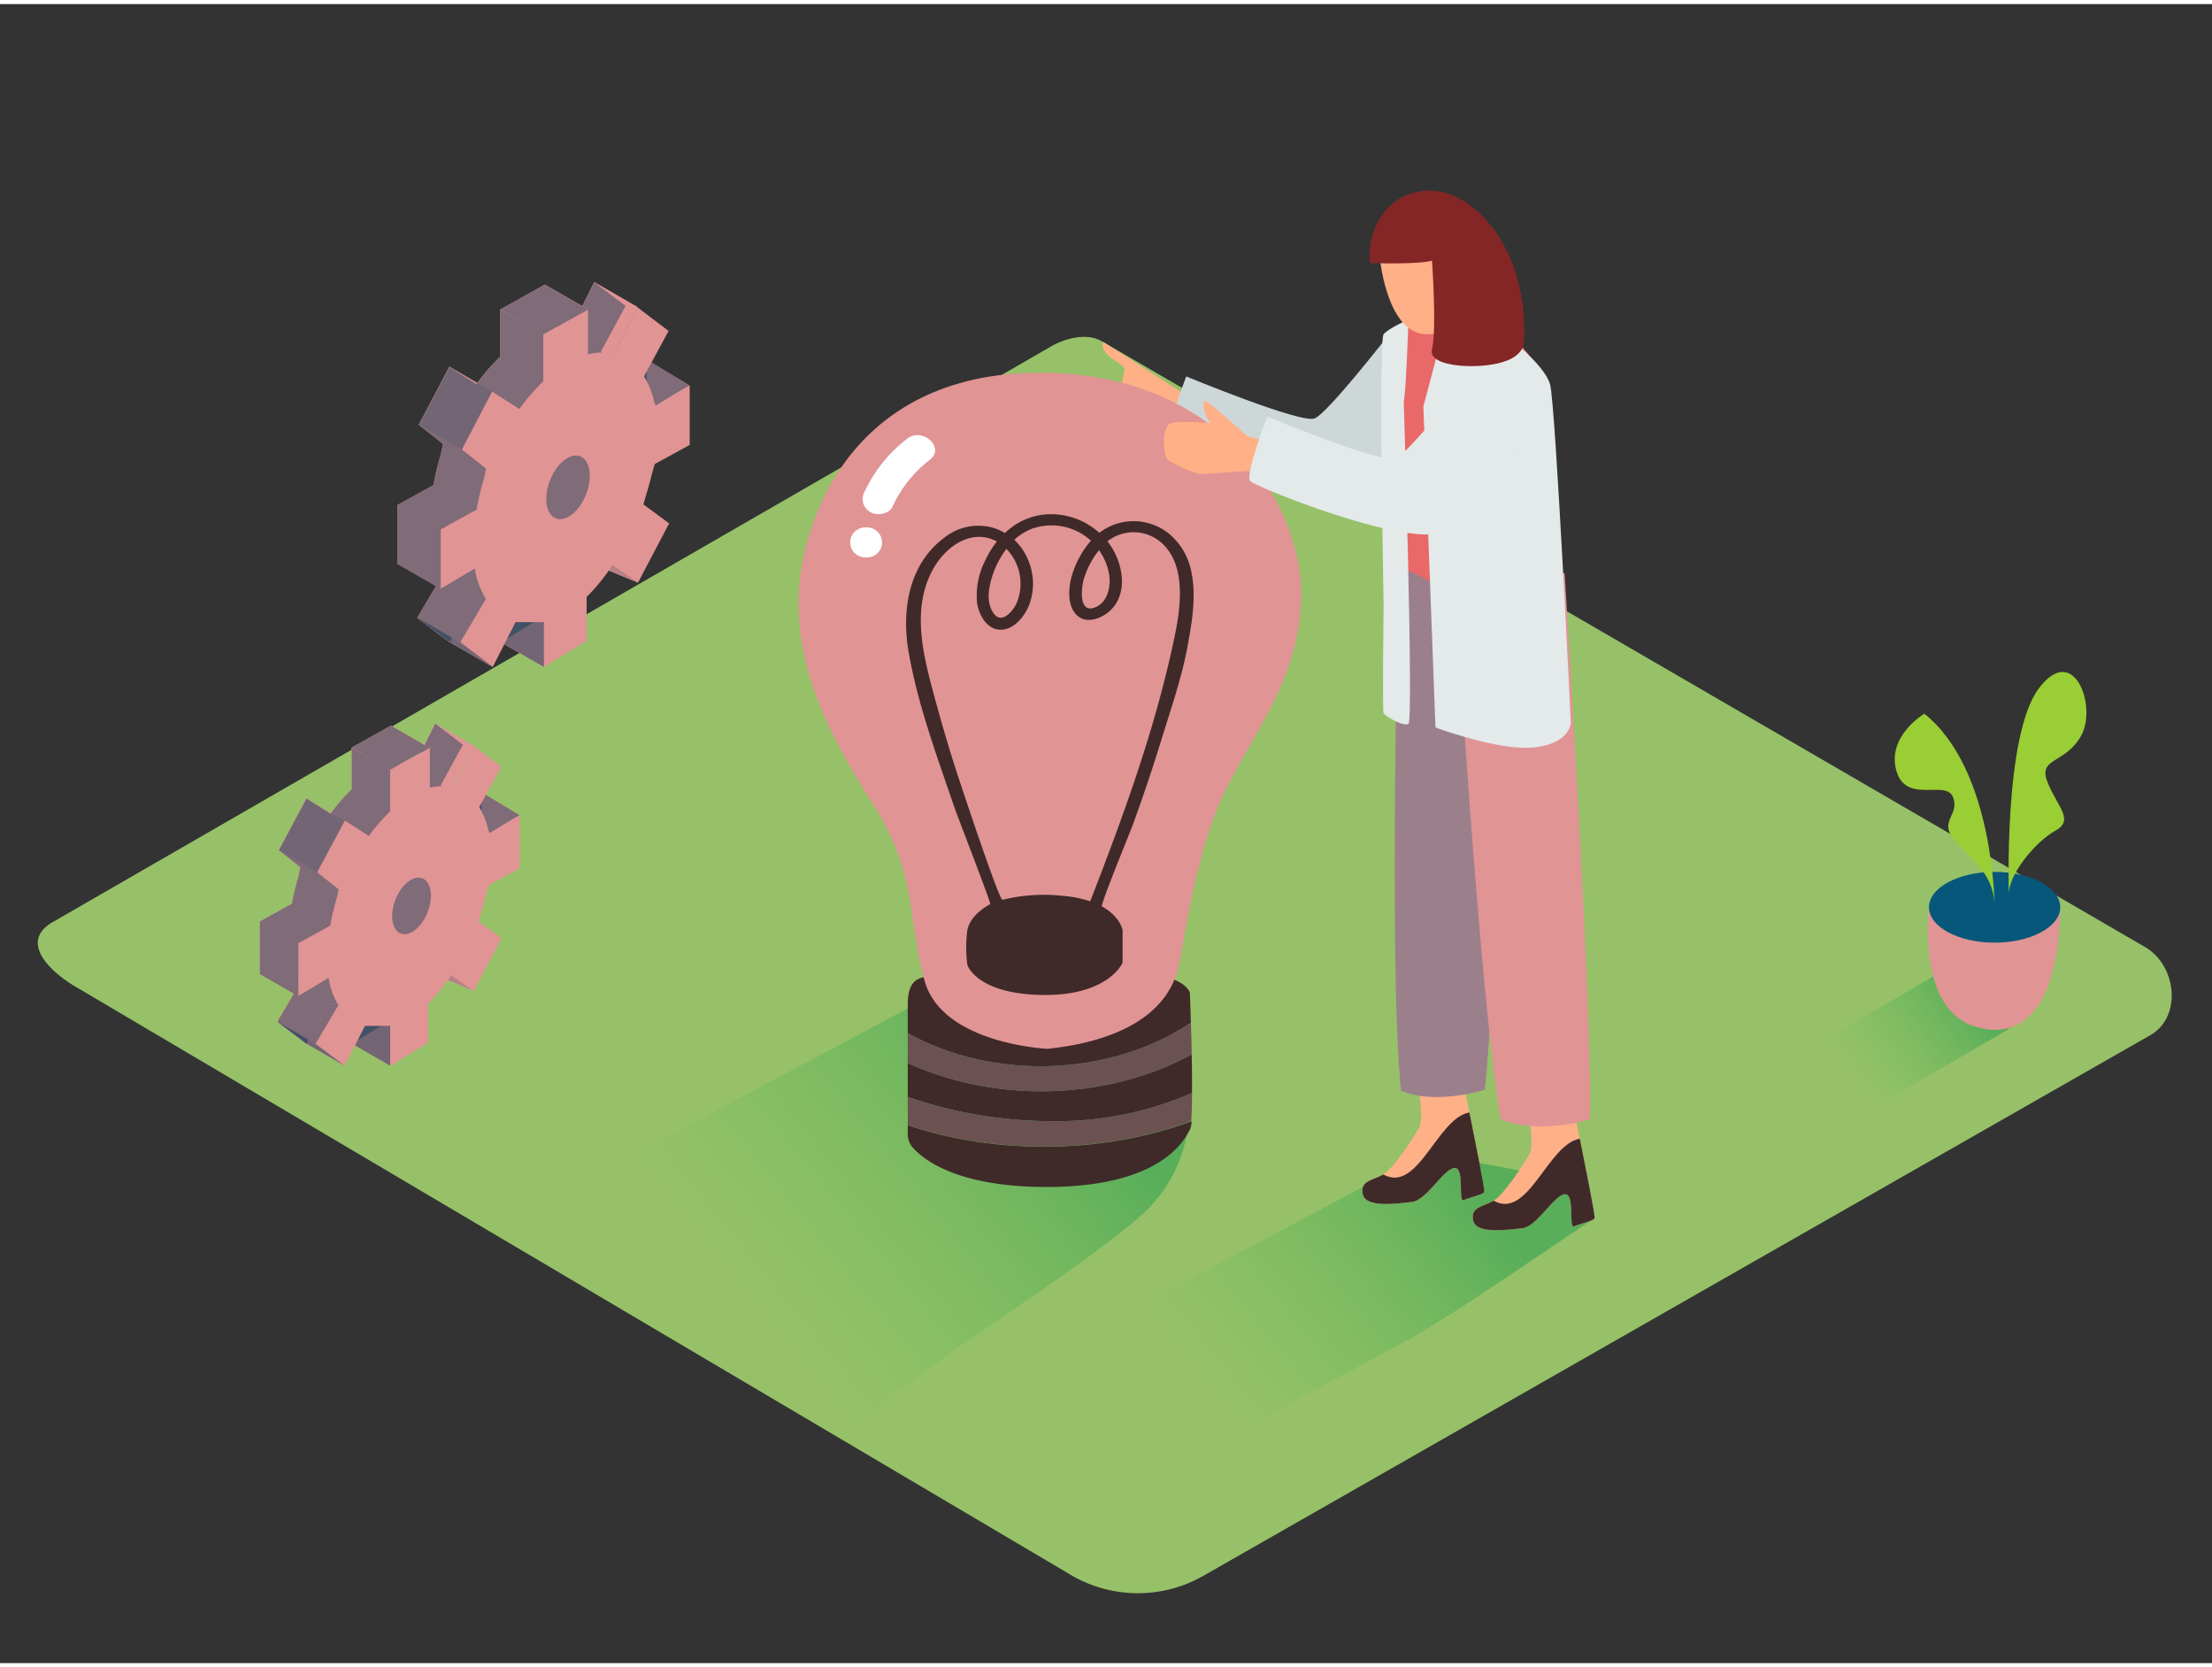 <svg id="Layer_2" data-name="Layer 2" xmlns="http://www.w3.org/2000/svg" xmlns:xlink="http://www.w3.org/1999/xlink" viewBox="0 0 400 300" width="406" height="306" class="illustration styles_illustrationTablet__1DWOa"><rect x="0" y="0" width="400" height="300" fill="#333333" stroke="none"/><defs><linearGradient id="linear-gradient" x1="218.29" y1="248.53" x2="264.54" y2="211" gradientUnits="userSpaceOnUse"><stop offset="0.01" stop-color="#39b54a" stop-opacity="0"></stop><stop offset="0.99" stop-color="#009245"></stop></linearGradient><linearGradient id="linear-gradient-2" x1="134.3" y1="231.75" x2="190.35" y2="186.25" xlink:href="#linear-gradient"></linearGradient><linearGradient id="linear-gradient-3" x1="335.23" y1="193.85" x2="356.89" y2="178.85" xlink:href="#linear-gradient"></linearGradient></defs><title>PP</title><path d="M194.06,284.3,14.34,178.08c-5.72-3.21-10.63-8.49-5.05-11.94l180.37-104c2.71-1.68,6.82-2.78,9.57-1.18L387.88,170.5c5.72,3.32,6.75,12.6,1,15.93L217.75,284.13A23.9,23.9,0,0,1,194.06,284.3Z" fill="#96c168"></path><path d="M218.56,261.38c11.49-7.07,23.65-13,35.46-19.52,9.55-5.25,25.21-16.35,34.33-22.3-1.53-7.37-13.39-8.47-21.93-10.23l-.44-.09-6.84-.54a29.52,29.52,0,0,0-3.59.35l-66.9,35.67c8.44,5.93,18,9.93,27,15Z" opacity="0.41" fill="url(#linear-gradient)"></path><path d="M194.12,173.59l-.57-.11-8.94-.71a38.59,38.59,0,0,0-4.69.45L92.47,219.84c11,7.75,23.58,13,35.33,19.63,11,6.2,17.41,10,28.17,16.57,14.33-12.32,35-24.14,49.55-36.26C222.46,205.68,215.71,178,194.12,173.59Z" opacity="0.41" fill="url(#linear-gradient-2)"></path><path d="M213.5,70.08l-14-9s-.89,1.56,2.28,3.49c1.91,1.17,1.57,1.6,1.57,1.6a17.8,17.8,0,0,0-.59,5.21c.2,2.36,4.13,2.95,5.31,3.34s6.09,1.18,6.09,1.18" fill="#ffb087"></path><path d="M251.17,59.74s-11,14.16-13.43,15.18-23.23-7.59-23.23-7.59S210.4,78,211.43,79s27.83,11.9,34.93,9.24S261,72.45,261,72.45,265.48,58.92,251.17,59.74Z" fill="#ced7d8"></path><path d="M256.1,193.37s1.57,8,.51,9.86-4.65,7.38-6.56,8.46-4.15,1.06-3.6,3.55,6.25,1.64,8.89,1.36,5.71-6,7.66-6.14.61,6.29,1.7,5.8,3.56-1,3.69-1.46-3.46-18.3-3.46-18.3" fill="#ffb087"></path><path d="M265.72,200.42c-5.83,1-9.3,14.76-15.58,11.21l-.09.06c-1.91,1.08-4.15,1.06-3.6,3.55s6.25,1.64,8.89,1.36,5.71-6,7.66-6.14.61,6.29,1.7,5.8,3.56-1,3.69-1.46S266.77,205.71,265.72,200.42Z" fill="#3f2a29"></path><path d="M276.06,198.12s1.57,8,.51,9.86-4.65,7.38-6.56,8.46-4.15,1.06-3.6,3.55,6.25,1.64,8.89,1.36,5.71-6,7.66-6.14.61,6.29,1.7,5.8,3.56-1,3.69-1.46-3.46-18.3-3.46-18.3" fill="#ffb087"></path><path d="M285.68,205.17c-5.83,1-9.3,14.76-15.58,11.21l-.09.06c-1.91,1.08-4.15,1.06-3.6,3.55s6.25,1.64,8.89,1.36,5.71-6,7.66-6.14.61,6.29,1.7,5.8,3.56-1,3.69-1.46S286.73,210.46,285.68,205.17Z" fill="#3f2a29"></path><path d="M268.49,196.33c1.92-15.24,4.48-98.4,4.48-98.4l-22.75-.5L253,99.08s-2,75.08.35,97.39C257.52,198.39,264.09,197.63,268.49,196.33Z" fill="#e19494"></path><path d="M268.49,196.33c1.92-15.24,4.48-98.4,4.48-98.4l-22.75-.5L253,99.08s-2,75.08.35,97.39C257.52,198.39,264.09,197.63,268.49,196.33Z" fill="#06577a" opacity="0.32"></path><path d="M287.49,201.63c.64-17.25-4.56-98.74-4.56-98.74l-22.72,1.18,2.92,1.43s4.22,71.76,8.2,96.08C275.45,203.66,283,203.11,287.49,201.63Z" fill="#e19494"></path><path d="M265.29,38.89a4.3,4.3,0,0,0-6.76-.25,4.18,4.18,0,0,0-2.15,3.28c-.6,7.73-4.28,15.43-1.53,23.18,1.92,5.42,7,7.53,12.39,6.33C284,67.73,270.9,46.87,265.29,38.89Z" fill="#842626"></path><path d="M279,87.64c0-.08,0-.15,0-.2-.52-6.89,1.6-17.56-2.28-23.62-2-3.09-5.58-4.91-8.95-6.08a35.07,35.07,0,0,0-5.94-1.47,10.68,10.68,0,0,0-9.38,3c-1.93,1.88-2.2,5.13-2.18,7.67,0,5.08-.24,9.09.17,14.15.38,4.64.36,9.31.87,13.93a45.78,45.78,0,0,1,.49,5.8c0,.77,3.89,2,4.71,2.44,9.8,5.83,20.07,3.14,25,1.19C281.83,104.28,279.23,90,279,87.64Z" fill="#e96968"></path><path d="M261.77,56.27l-4.38,16.48,2.19,58.06s11.29,4.22,17.71,3.62,6.77-4.32,6.77-4.32-2.76-57.71-3.76-61.35-8.23-9.05-8.23-9.05" fill="#e4e9ea"></path><path d="M253.84,71.76c.39-.89.86-14.71.86-14.71s-3.57,1.53-4.5,2.65,0,48.95,0,48.95-.25,19.13,0,19.6,3.56,2.48,4.5,1.89S253.84,71.76,253.84,71.76Z" fill="#e4e9ea"></path><path d="M249.56,46.12c.08,1,1.62,14.13,8.92,13.57,8.1-.62,6.59-18.92-.5-20S249.4,44.13,249.56,46.12Z" fill="#ffb087"></path><path d="M267.38,37.65c-3.31-3.07-7.6-4.88-12.29-3.37-5.13,1.65-8,7.4-7.32,12.56,0,0,9,.27,11.18-.45,0,0,.89,12.34,0,16-.58,2.36,3.74,2.87,5.18,3,3,.27,11.18.05,11.45-4.36C276.08,52.81,273.66,43.46,267.38,37.65Z" fill="#842626"></path><path d="M336.93,200.59s28.46-16.41,28.63-16.67l-10.76-11.15L322,191.93Z" opacity="0.41" fill="url(#linear-gradient-3)"></path><path d="M348.82,163.32s-2.24,18,7.94,21.44,15.63-5.57,15.79-21.44" fill="#e19494"></path><ellipse cx="360.69" cy="163.32" rx="11.87" ry="6.4" fill="#06577a"></ellipse><path d="M360.69,163.32s0-24.88-12.71-35c0,0-6.78,4-5.08,10.24s9,1.59,10.26,4.84-2.5,4.2.06,7.52S360.69,156.91,360.69,163.32Z" fill="#99ce34"></path><path d="M363.27,161.21s-1-28.85,5.37-37.41,10.61,3.2,7.73,8.44-7.91,3.93-6.12,8.44,4.94,6.87,1.4,8.81S363,157.55,363.27,161.21Z" fill="#99ce34"></path><path d="M215.56,196.92c0-2.15,0-4.59-.07-7-15.24,8.32-35.29,8.87-51.34,1.56v6.14A80.15,80.15,0,0,0,190.24,202,61.46,61.46,0,0,0,215.56,196.92Z" fill="#3f2a29"></path><path d="M164.15,202.71v1.67a3.79,3.79,0,0,0,1.1,2.61c2.26,2.39,8.56,6.91,24,6.91,20.94,0,25.06-8.68,26-10.53a5,5,0,0,0,.24-1.36C199.73,207.89,180.19,208.17,164.15,202.71Z" fill="#3f2a29"></path><path d="M215.35,184.23c-.09-3.22-.19-5.55-.19-5.55s-.89-2.29-5.19-2.82-42.6,0-42.6,0c-.72.31-3.22.17-3.22,4.91v5.34C179.82,194.73,200.74,193.91,215.35,184.23Z" fill="#3f2a29"></path><path d="M215.49,189.94c0-2-.09-4-.14-5.71-14.61,9.68-35.54,10.5-51.2,1.88v5.39C180.2,198.81,200.25,198.26,215.49,189.94Z" fill="#6b5151"></path><path d="M190.24,202a80.15,80.15,0,0,1-26.09-4.39v5.07c16,5.46,35.58,5.17,51.25-.71.1-1.18.15-3,.16-5.08A61.46,61.46,0,0,1,190.24,202Z" fill="#6b5151"></path><path d="M189.45,188.92s-19-.83-22.24-12.24-1.15-19.22-9.4-32.1-13.31-23.72-13.42-36.24,7.92-40.82,42.08-41.66,49.3,24.07,48.84,40.75-11,26.81-15.59,39.06-6,26.39-6.88,28.71S209.17,186.81,189.45,188.92Z" fill="#e19494"></path><path d="M215.5,103a11.9,11.9,0,0,0-4.12-7.24,10.18,10.18,0,0,0-12.59-.15,13.07,13.07,0,0,0-7.85-3.34,12,12,0,0,0-9.22,3.38,9.72,9.72,0,0,0-2-.91,9.85,9.85,0,0,0-9,1.78c-6.57,4.91-7.67,13.42-6.41,20.66,1.66,9.54,5.13,18.85,8.25,28,.51,1.52,6.72,17.48,6.51,17.58a4.83,4.83,0,0,0-.61.35s-3,1.68-3.53,4.31a24.15,24.15,0,0,0,0,6.34s1.68,5.26,13.61,5.42S203,173.35,203,173.35v-5.88s-.39-2.46-3.73-4.3c-.36-.2,5.11-13.47,5.58-14.77,1.82-5,3.55-10.11,5.12-15.22,1.86-6.06,4-12.09,5-18.32C215.64,111.22,216.25,106.9,215.5,103Zm-14.9.43c.26,2.07-.36,5-2.86,5.76-2.73.81-2.16-3.79-1.78-5.12a15.62,15.62,0,0,1,2.77-5.32A10.47,10.47,0,0,1,200.61,103.44ZM182,98.51a9.1,9.1,0,0,1,2,9.41,6,6,0,0,1-1.62,2.39c-1.16,1-2.13.84-2.88-.41-1.12-1.86-.74-4.22-.15-6.17A16.4,16.4,0,0,1,182,98.51Zm15.17,63.74a20.73,20.73,0,0,0-5.06-1,31.37,31.37,0,0,0-10.83.72c-.62.17-8.28-23-8.94-25.14q-2-6.44-3.73-12.94c-1.91-7.17-3.71-15.24.34-22.09,2.18-3.69,6.72-7.08,11.32-4.62l0,0a16.45,16.45,0,0,0-2.05,3.31,14,14,0,0,0-1.53,7.82c.29,1.95,1.63,4.73,4.14,4.82s4.43-2.45,5.21-4.32a10.85,10.85,0,0,0,.05-7.86,10.68,10.68,0,0,0-2.67-4.08,10,10,0,0,1,3.39-2.07,10.59,10.59,0,0,1,10.46,2.23,17.2,17.2,0,0,0-3.4,6.18c-.67,2.19-1,5.7,1,7.43,1.86,1.58,4.74.26,6.13-1.21,2-2.08,2.19-5,1.56-7.57a12.29,12.29,0,0,0-2.3-4.71,7.63,7.63,0,0,1,9.79.27c4.73,4.26,3.35,12.36,2.19,17.73C208.8,131.31,203.14,146.83,197.14,162.25Z" fill="#3f2a29"></path><path d="M164,78.63a25.83,25.83,0,0,0-7.65,9.54,2.68,2.68,0,0,0,1.05,3.7c1.22.68,3.4.37,4-1a22.35,22.35,0,0,1,6.73-8.45C171,80.2,166.82,76.39,164,78.63Z" fill="#fff"></path><path d="M156.62,94.64a2.71,2.71,0,1,0,0,5.41A2.71,2.71,0,1,0,156.62,94.64Z" fill="#fff"></path><path d="M81,113.64c.1.21.62,2.15,1,1.74s2.56.52,2.56.52l6-7.65-.8-2.5H84.4" fill="#e19494"></path><path d="M110.06,80.69l.57-2,6.32-3.45V64.48c0-.21-6.12,3.59-6.12,3.59l-.29-.6a14.45,14.45,0,0,0-1.86-4.66l4.45-8.22-5.66-4.3-4.23,8.48,0,0a9.62,9.62,0,0,0-4.67.08V50.74l-8.09,4.49v8.51a35.79,35.79,0,0,0-4.32,5l-4.88-3.12L75.76,76.07l4.37,3.47-.37,1.76A48,48,0,0,0,78.4,87l-6.49,3.57v10.73l6.18-3.68a13.9,13.9,0,0,0,2,5.5l-4.63,7.86,5.87,4.44,4.12-8.09h5.13v8.09l7.72-4.7v-7.95A31.89,31.89,0,0,0,102.95,97l4.64,3.17,5.6-10.71L108.54,86l.46-1.61C109.41,83.14,109.77,81.9,110.06,80.69Z" fill="#e19494"></path><polyline points="124.72 68.97 117.57 64.64 115.78 67.28 118.55 73.07" fill="#e19494"></polyline><polyline points="115.36 104.62 110.07 102.42 110.07 99.22" fill="#e19494"></polyline><polygon points="98.34 119.87 90.57 115.38 92.54 109.5 99.54 111.56 98.34 119.87" fill="#e19494"></polygon><polygon points="107.48 50.3 115.26 54.78 110.99 63.28 106.33 63.36 105.25 54.78 107.48 50.3" fill="#e19494"></polygon><ellipse cx="102.72" cy="87.4" rx="6.03" ry="3.5" transform="translate(-16.19 151.03) rotate(-68.55)" fill="#e19494"></ellipse><polygon points="90.47 55.23 98.24 59.71 106.33 55.22 98.55 50.74 90.47 55.23" fill="#e19494"></polygon><polygon points="89.04 70.08 81.27 65.59 75.76 76.07 83.53 80.56 89.04 70.08" fill="#e19494"></polygon><polygon points="75.45 110.94 83.23 115.43 89.09 119.87 81.32 115.38 75.45 110.94" fill="#e19494"></polygon><path d="M81,113.64c.1.21.62,2.15,1,1.74s2.56.52,2.56.52l6-7.65-.8-2.5H84.4" fill="#053855" opacity="0.44"></path><path d="M110.06,80.69l.57-2,6.32-3.45V64.48c0-.21-6.12,3.59-6.12,3.59l-.29-.6a14.45,14.45,0,0,0-1.86-4.66l4.45-8.22-5.66-4.3-4.23,8.48,0,0a9.62,9.62,0,0,0-4.67.08V50.74l-8.09,4.49v8.51a35.79,35.79,0,0,0-4.32,5l-4.88-3.12L75.76,76.07l4.37,3.47-.37,1.76A48,48,0,0,0,78.4,87l-6.49,3.57v10.73l6.18-3.68a13.9,13.9,0,0,0,2,5.5l-4.63,7.86,5.87,4.44,4.12-8.09h5.13v8.09l7.72-4.7v-7.95A31.89,31.89,0,0,0,102.95,97l4.64,3.17,5.6-10.71L108.54,86l.46-1.61C109.41,83.14,109.77,81.9,110.06,80.69Z" fill="#e19494"></path><polyline points="124.72 68.97 117.57 64.64 115.78 67.28 118.55 73.07" fill="#053855" opacity="0.44"></polyline><polyline points="115.36 104.62 110.07 102.42 110.07 99.22" fill="#e19494"></polyline><polygon points="98.34 119.87 90.57 115.38 92.54 109.5 99.54 111.56 98.34 119.87" fill="#e19494"></polygon><polygon points="107.48 50.3 115.26 54.78 110.99 63.28 106.33 63.36 105.25 54.78 107.48 50.3" fill="#e19494"></polygon><ellipse cx="102.72" cy="87.4" rx="6.03" ry="3.5" transform="translate(-16.19 151.03) rotate(-68.55)" fill="#e19494"></ellipse><polygon points="89.04 70.08 81.27 65.59 75.76 76.07 83.53 80.56 89.04 70.08" fill="#e19494"></polygon><polygon points="75.45 110.94 83.23 115.43 89.09 119.87 81.32 115.38 75.45 110.94" fill="#e19494"></polygon><path d="M110.06,80.69l.57-2,6.32-3.45V64.48c0-.21-6.12,3.59-6.12,3.59l-.29-.6a14.45,14.45,0,0,0-1.86-4.66l4.45-8.22-5.66-4.3-4.23,8.48,0,0a9.62,9.62,0,0,0-4.67.08V50.74l-8.09,4.49v8.51a35.79,35.79,0,0,0-4.32,5l-4.88-3.12L75.76,76.07l4.37,3.47-.37,1.76A48,48,0,0,0,78.4,87l-6.49,3.57v10.73l6.18-3.68a13.9,13.9,0,0,0,2,5.5l-4.63,7.86,5.87,4.44,4.12-8.09h5.13v8.09l7.72-4.7v-7.95A31.89,31.89,0,0,0,102.95,97l4.64,3.17,5.6-10.71L108.54,86l.46-1.61C109.41,83.14,109.77,81.9,110.06,80.69Z" fill="#053855" opacity="0.44"></path><polyline points="115.36 104.62 110.07 102.42 110.07 99.22" fill="#053855" opacity="0.1"></polyline><polygon points="98.34 119.87 90.57 115.38 92.54 109.5 99.54 111.56 98.34 119.87" fill="#053855" opacity="0.1"></polygon><ellipse cx="102.72" cy="87.4" rx="6.03" ry="3.5" transform="translate(-16.19 151.03) rotate(-68.55)" fill="#053855" opacity="0.1"></ellipse><polygon points="89.04 70.08 81.27 65.59 75.76 76.07 83.53 80.56 89.04 70.08" fill="#053855" opacity="0.1"></polygon><polygon points="75.45 110.94 83.23 115.43 89.09 119.87 81.32 115.38 75.45 110.94" fill="#053855" opacity="0.1"></polygon><polyline points="115.36 104.62 110.07 102.42 110.07 99.22" fill="#053855" opacity="0.1"></polyline><polygon points="98.34 119.87 90.57 115.38 92.54 109.5 99.54 111.56 98.34 119.87" fill="#053855" opacity="0.44"></polygon><path d="M117.83,85.17l.57-2,6.32-3.45V69c0-.21-6.12,3.59-6.12,3.59l-.29-.6a14.45,14.45,0,0,0-1.86-4.66l4.45-8.22-5.66-4.3L111,63.26l0,0a9.62,9.62,0,0,0-4.67.08V55.22l-8.09,4.49v8.51a35.79,35.79,0,0,0-4.32,5L89,70.07,83.53,80.56,87.9,84l-.37,1.76a48,48,0,0,0-1.35,5.66L79.69,95v10.73l6.18-3.68a13.9,13.9,0,0,0,2,5.5l-4.63,7.86,5.87,4.44,4.12-8.09h5.13v8.09l7.72-4.7v-7.95a31.89,31.89,0,0,0,4.66-5.77l4.64,3.17L121,93.91l-4.65-3.44.46-1.61C117.19,87.62,117.54,86.39,117.83,85.17Z" fill="#e19494"></path><ellipse cx="102.72" cy="87.4" rx="6.03" ry="3.5" transform="translate(-16.19 151.03) rotate(-68.55)" fill="#053855" opacity="0.44"></ellipse><polygon points="75.45 110.94 83.23 115.43 89.09 119.87 81.32 115.38 75.45 110.94" fill="#053855" opacity="0.44"></polygon><polygon points="90.47 55.23 98.24 59.71 106.33 55.22 98.55 50.74 90.47 55.23" fill="#e19494"></polygon><polygon points="90.47 55.2 98.22 59.71 106.33 55.25 98.57 50.74 90.47 55.2" fill="#053855" opacity="0.44"></polygon><polygon points="71.91 90.54 79.69 95.02 79.69 105.75 71.91 101.27 71.91 90.54" fill="#e19494"></polygon><polygon points="71.91 90.54 79.69 95.02 79.69 105.75 71.91 101.27 71.91 90.54" fill="#053855" opacity="0.44"></polygon><path d="M55.11,186.42c.09.18.55,1.91.91,1.55s2.28.46,2.28.46l5.35-6.8-.71-2.22H58.13" fill="#e19494"></path><path d="M80.94,157.12l.5-1.77,5.62-3.06v-9.58c0-.19-5.44,3.2-5.44,3.2l-.26-.53a12.85,12.85,0,0,0-1.65-4.14l4-7.31-5-3.82-3.76,7.54,0,0a8.56,8.56,0,0,0-4.15.07v-7.24l-7.19,4V142a31.83,31.83,0,0,0-3.84,4.42l-4.34-2.77L50.44,153l3.88,3.09L54,157.67a42.73,42.73,0,0,0-1.2,5L47,165.88v9.54l5.49-3.28A12.36,12.36,0,0,0,54.29,177l-4.12,7L55.39,188l3.67-7.19h4.56V188l6.86-4.18v-7.07a28.36,28.36,0,0,0,4.14-5.13l4.13,2.82,5-9.52-4.14-3.06.41-1.43C80.37,159.3,80.68,158.2,80.94,157.12Z" fill="#e19494"></path><polyline points="93.98 146.7 87.62 142.85 86.03 145.2 88.5 150.35" fill="#e19494"></polyline><polyline points="85.66 178.4 80.96 176.45 80.96 173.6" fill="#e19494"></polyline><polygon points="70.53 191.96 63.61 187.97 65.37 182.75 71.59 184.57 70.53 191.96" fill="#e19494"></polygon><polygon points="78.66 130.09 85.57 134.08 81.77 141.64 77.63 141.72 76.67 134.08 78.66 130.09" fill="#e19494"></polygon><ellipse cx="74.42" cy="163.09" rx="5.36" ry="3.12" transform="translate(-104.59 172.7) rotate(-68.55)" fill="#e19494"></ellipse><polygon points="63.52 134.48 70.43 138.47 77.63 134.47 70.71 130.49 63.52 134.48" fill="#e19494"></polygon><polygon points="62.25 147.68 55.34 143.7 50.44 153.02 57.36 157 62.25 147.68" fill="#e19494"></polygon><polygon points="50.17 184.03 57.08 188.01 62.3 191.96 55.39 187.97 50.17 184.03" fill="#e19494"></polygon><path d="M55.11,186.42c.09.18.55,1.91.91,1.55s2.28.46,2.28.46l5.35-6.8-.71-2.22H58.13" fill="#053855" opacity="0.44"></path><path d="M80.94,157.12l.5-1.77,5.62-3.06v-9.58c0-.19-5.44,3.2-5.44,3.2l-.26-.53a12.85,12.85,0,0,0-1.65-4.14l4-7.31-5-3.82-3.76,7.54,0,0a8.56,8.56,0,0,0-4.15.07v-7.24l-7.19,4V142a31.83,31.83,0,0,0-3.84,4.42l-4.34-2.77L50.44,153l3.88,3.09L54,157.67a42.73,42.73,0,0,0-1.2,5L47,165.88v9.54l5.49-3.28A12.36,12.36,0,0,0,54.29,177l-4.12,7L55.39,188l3.67-7.19h4.56V188l6.86-4.18v-7.07a28.36,28.36,0,0,0,4.14-5.13l4.13,2.82,5-9.52-4.14-3.06.41-1.43C80.37,159.3,80.68,158.2,80.94,157.12Z" fill="#e19494"></path><polyline points="93.98 146.7 87.62 142.85 86.03 145.2 88.5 150.35" fill="#053855" opacity="0.44"></polyline><polyline points="85.66 178.4 80.96 176.45 80.96 173.6" fill="#e19494"></polyline><polygon points="70.53 191.96 63.61 187.97 65.37 182.75 71.59 184.57 70.53 191.96" fill="#e19494"></polygon><polygon points="78.66 130.09 85.57 134.08 81.77 141.64 77.63 141.72 76.67 134.08 78.66 130.09" fill="#e19494"></polygon><ellipse cx="74.42" cy="163.09" rx="5.36" ry="3.12" transform="translate(-104.59 172.7) rotate(-68.55)" fill="#e19494"></ellipse><polygon points="62.25 147.68 55.34 143.7 50.44 153.02 57.36 157 62.25 147.68" fill="#e19494"></polygon><polygon points="50.17 184.03 57.08 188.01 62.3 191.96 55.39 187.97 50.17 184.03" fill="#e19494"></polygon><path d="M80.94,157.12l.5-1.77,5.62-3.06v-9.58c0-.19-5.44,3.2-5.44,3.2l-.26-.53a12.85,12.85,0,0,0-1.65-4.14l4-7.31-5-3.82-3.76,7.54,0,0a8.56,8.56,0,0,0-4.15.07v-7.24l-7.19,4V142a31.83,31.83,0,0,0-3.84,4.42l-4.34-2.77L50.44,153l3.88,3.09L54,157.67a42.73,42.73,0,0,0-1.2,5L47,165.88v9.54l5.49-3.28A12.36,12.36,0,0,0,54.29,177l-4.12,7L55.39,188l3.67-7.19h4.56V188l6.86-4.18v-7.07a28.36,28.36,0,0,0,4.14-5.13l4.13,2.82,5-9.52-4.14-3.06.41-1.43C80.37,159.3,80.68,158.2,80.94,157.12Z" fill="#053855" opacity="0.44"></path><polyline points="85.66 178.4 80.96 176.45 80.96 173.6" fill="#053855" opacity="0.1"></polyline><polygon points="70.53 191.96 63.61 187.97 65.37 182.75 71.59 184.57 70.53 191.96" fill="#053855" opacity="0.1"></polygon><ellipse cx="74.42" cy="163.09" rx="5.36" ry="3.12" transform="translate(-104.59 172.7) rotate(-68.55)" fill="#053855" opacity="0.1"></ellipse><polygon points="62.25 147.68 55.34 143.7 50.44 153.02 57.36 157 62.25 147.68" fill="#053855" opacity="0.1"></polygon><polygon points="50.17 184.03 57.08 188.01 62.3 191.96 55.39 187.97 50.17 184.03" fill="#053855" opacity="0.1"></polygon><polyline points="85.66 178.4 80.96 176.45 80.96 173.6" fill="#053855" opacity="0.1"></polyline><polygon points="70.53 191.96 63.61 187.97 65.37 182.75 71.59 184.57 70.53 191.96" fill="#053855" opacity="0.44"></polygon><path d="M87.86,161.11l.5-1.77L94,156.28V146.7c0-.19-5.44,3.2-5.44,3.2l-.26-.53a12.85,12.85,0,0,0-1.65-4.14l4-7.31-5-3.82-3.76,7.54,0,0a8.56,8.56,0,0,0-4.15.07v-7.24l-7.19,4V146a31.83,31.83,0,0,0-3.84,4.42l-4.34-2.77L57.36,157l3.88,3.09-.33,1.56a42.73,42.73,0,0,0-1.2,5l-5.77,3.18v9.54l5.49-3.28A12.36,12.36,0,0,0,61.2,181l-4.12,7L62.3,192,66,184.77h4.56V192l6.86-4.18v-7.07a28.36,28.36,0,0,0,4.14-5.13l4.13,2.82,5-9.52-4.14-3.06.41-1.43C87.28,163.29,87.6,162.19,87.86,161.11Z" fill="#e19494"></path><ellipse cx="74.42" cy="163.09" rx="5.36" ry="3.12" transform="translate(-104.59 172.7) rotate(-68.55)" fill="#053855" opacity="0.44"></ellipse><polygon points="50.17 184.03 57.08 188.01 62.3 191.96 55.39 187.97 50.17 184.03" fill="#053855" opacity="0.44"></polygon><polygon points="63.52 134.48 70.43 138.47 77.63 134.47 70.71 130.49 63.52 134.48" fill="#e19494"></polygon><polygon points="63.52 134.45 70.42 138.46 77.63 134.5 70.73 130.49 63.52 134.45" fill="#053855" opacity="0.44"></polygon><polygon points="47.02 165.88 53.94 169.87 53.94 179.41 47.02 175.42 47.02 165.88" fill="#e19494"></polygon><polygon points="47.02 165.88 53.94 169.87 53.94 179.41 47.02 175.42 47.02 165.88" fill="#053855" opacity="0.44"></polygon><path d="M225.61,78.16s-6.81-6.08-7.6-6.39-.17,3.25,1,4c0,0-5.22-.48-7.17,0s-1.46,6-.66,6.66A26.23,26.23,0,0,0,216.85,85c.57,0,8.76-.57,8.76-.57l6.72,1.33,1.93-5.42Z" fill="#ffb087"></path><path d="M265.82,67s-11,14.16-13.43,15.18-23.23-7.59-23.23-7.59-4.1,10.64-3.08,11.68S253.91,98.16,261,95.5s14.62-15.79,14.62-15.79S280.13,66.18,265.82,67Z" fill="#e4e9ea"></path></svg>